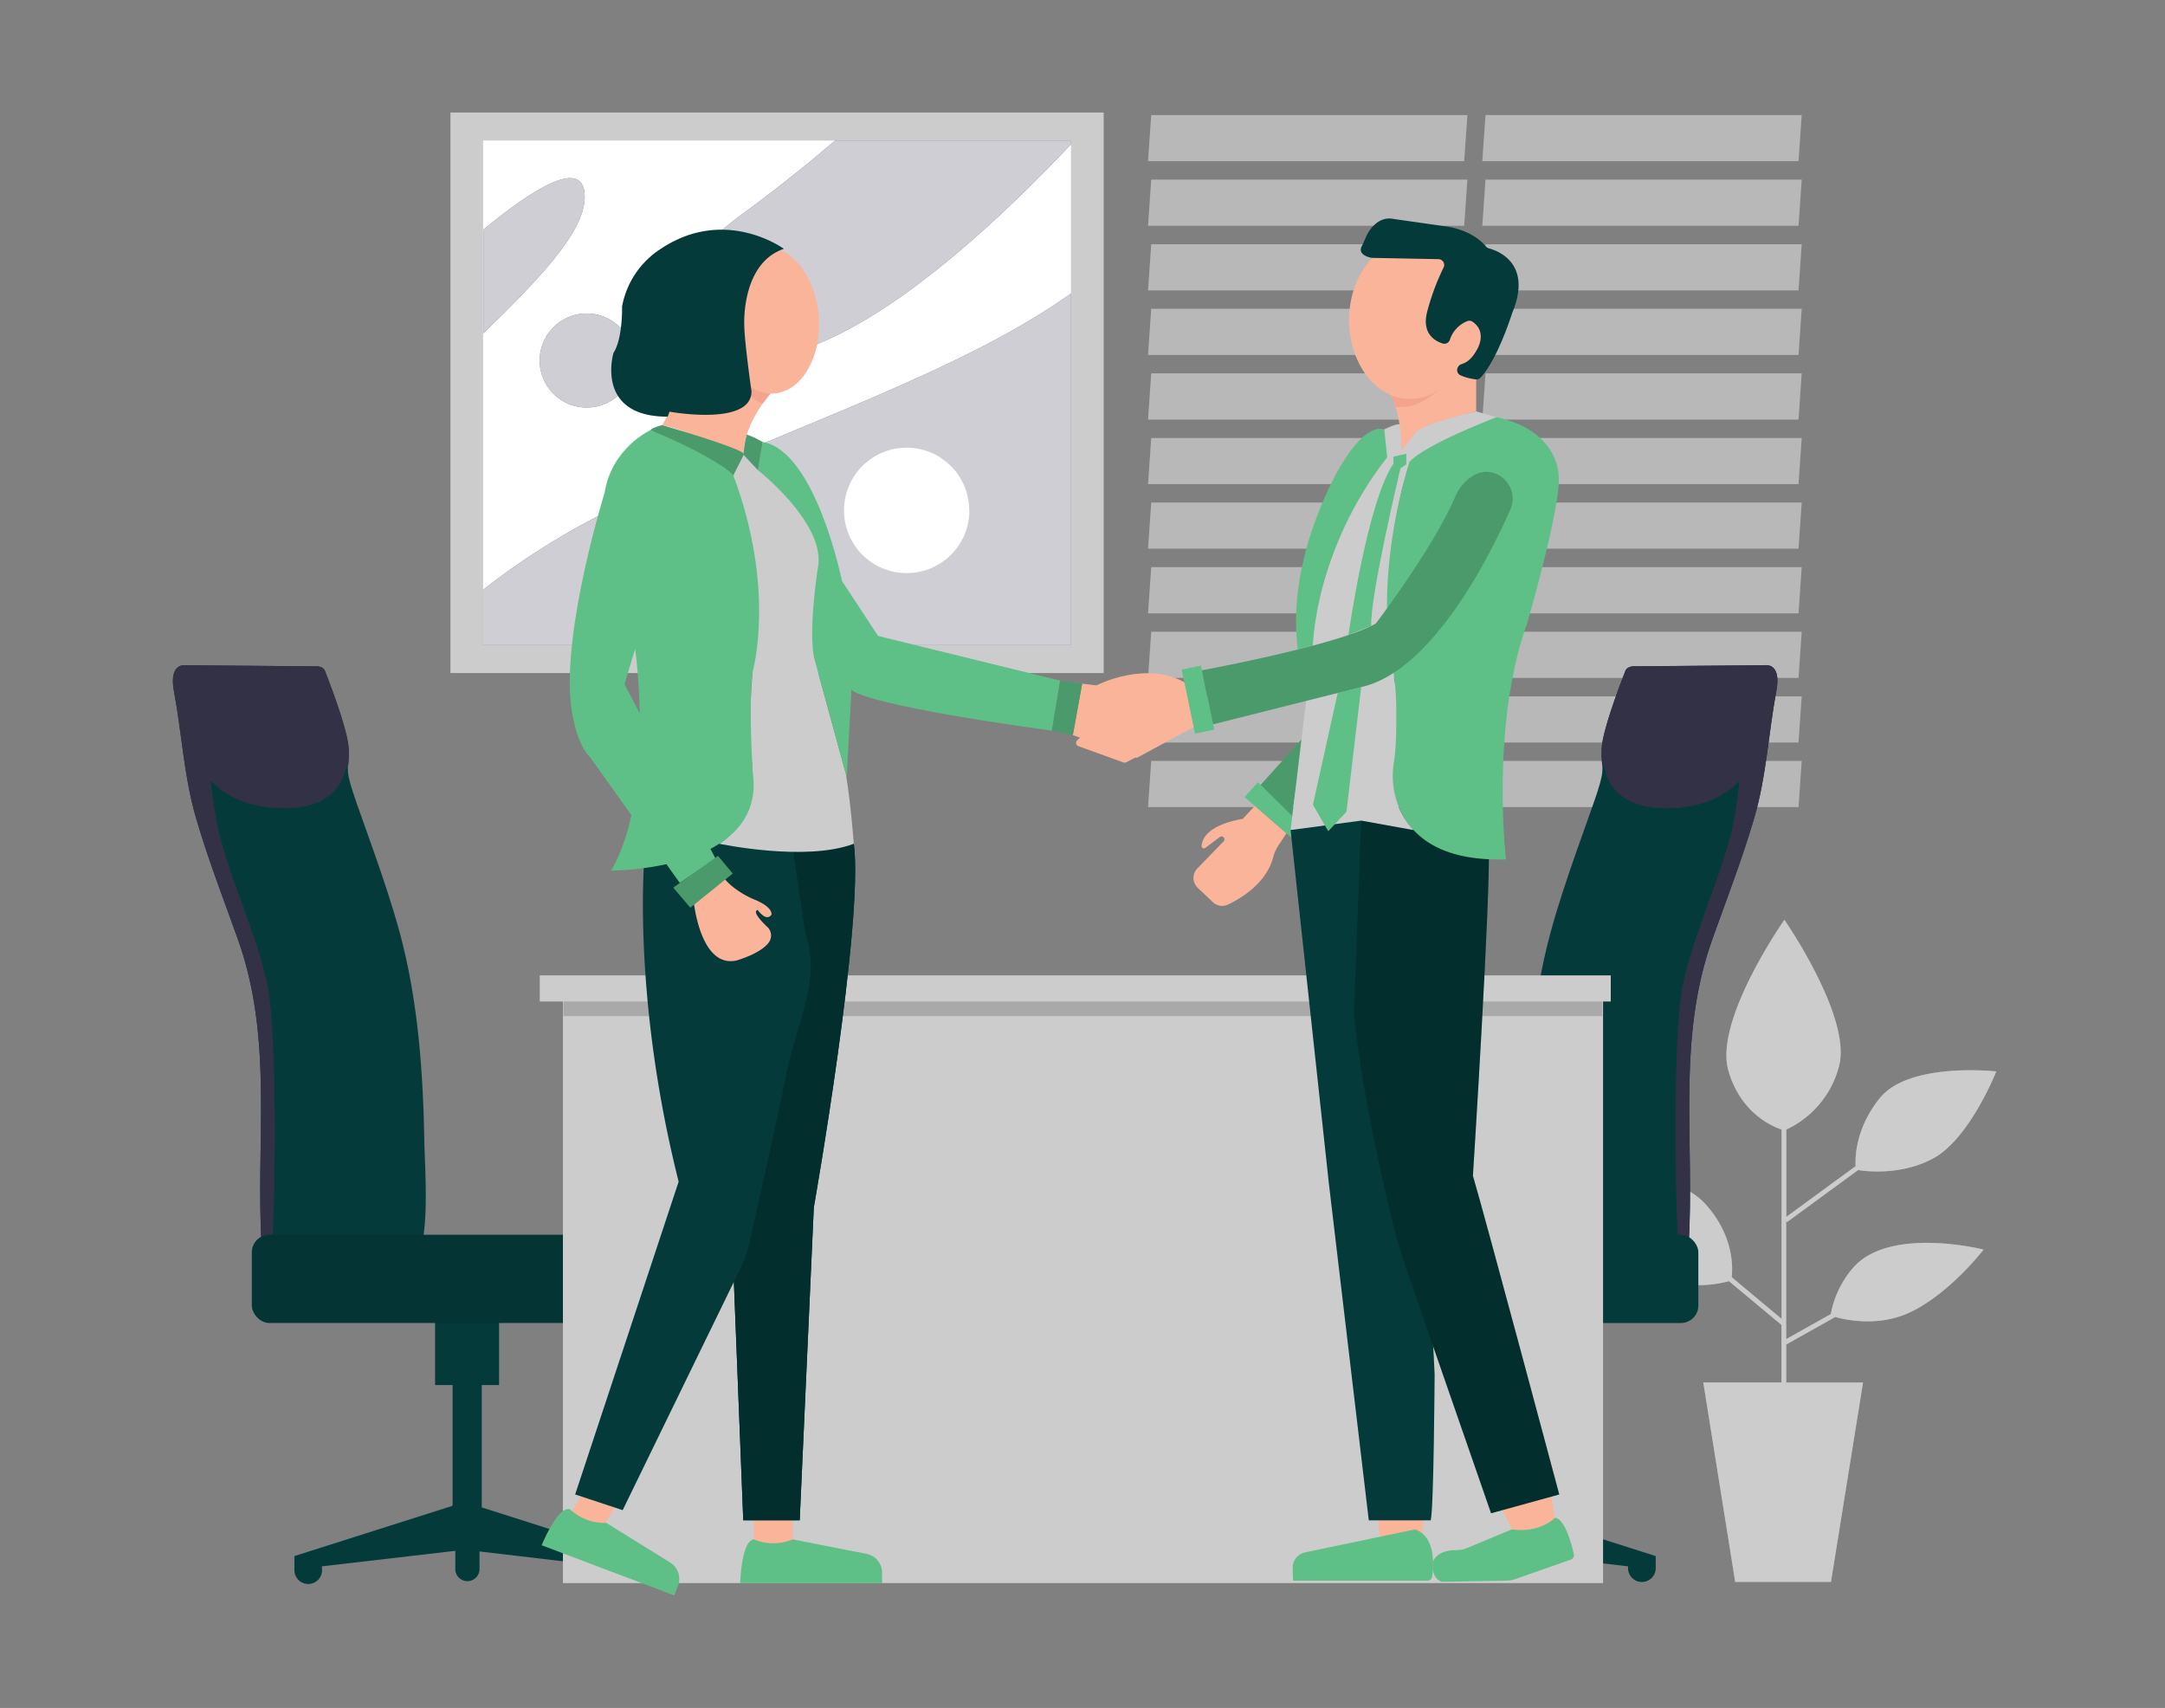 <svg id="f193d792-99d8-4cc1-bcf1-61b189321e6f" data-name="Layer 1" xmlns="http://www.w3.org/2000/svg" xmlns:xlink="http://www.w3.org/1999/xlink" width="865.76" height="682.89" viewBox="0 0 865.76 682.89"><rect x="0" y="0" width="865.76" height="682.89" fill="#808080" stroke="none"/><defs><clipPath id="fbc9499d-290c-43b4-881d-1987ee1d9d82"><rect id="fb0f3658-f209-457a-8e6e-d489322f65ca" data-name="SVGID" x="193.19" y="56.2" width="235.08" height="201.7" fill="none"/></clipPath></defs><g id="adb032a5-19ec-4fab-a790-f60d90409239" data-name="freepik--Window--inject-40"><polygon points="585.51 64.44 459.09 64.44 460.37 46.01 586.79 46.01 585.51 64.44" fill="#ccc"/><polygon points="585.51 90.26 459.09 90.26 460.37 71.83 586.79 71.83 585.51 90.26" fill="#ccc"/><polygon points="585.51 116.1 459.09 116.1 460.37 97.65 586.79 97.65 585.51 116.1" fill="#ccc"/><polygon points="585.51 141.92 459.09 141.92 460.37 123.47 586.79 123.47 585.51 141.92" fill="#ccc"/><polygon points="585.51 167.74 459.09 167.74 460.37 149.29 586.79 149.29 585.51 167.74" fill="#ccc"/><polygon points="585.51 193.56 459.09 193.56 460.37 175.13 586.79 175.13 585.51 193.56" fill="#ccc"/><polygon points="585.51 219.38 459.09 219.38 460.37 200.95 586.79 200.95 585.51 219.38" fill="#ccc"/><polygon points="585.51 245.22 459.09 245.22 460.37 226.77 586.79 226.77 585.51 245.22" fill="#ccc"/><polygon points="585.51 271.05 459.09 271.05 460.37 252.59 586.79 252.59 585.51 271.05" fill="#ccc"/><polygon points="585.51 296.87 459.09 296.87 460.37 278.42 586.79 278.42 585.51 296.87" fill="#ccc"/><polygon points="585.51 322.69 459.09 322.69 460.37 304.24 586.79 304.24 585.51 322.69" fill="#ccc"/><polygon points="719.21 64.44 592.76 64.44 594.04 46.01 720.48 46.01 719.21 64.44" fill="#ccc"/><polygon points="719.21 90.26 592.76 90.26 594.04 71.83 720.48 71.83 719.21 90.26" fill="#ccc"/><polygon points="719.21 116.1 592.76 116.1 594.04 97.65 720.48 97.65 719.21 116.1" fill="#ccc"/><polygon points="719.21 141.92 592.76 141.92 594.04 123.47 720.48 123.47 719.21 141.92" fill="#ccc"/><polygon points="719.21 167.74 592.76 167.74 594.04 149.29 720.48 149.29 719.21 167.74" fill="#ccc"/><polygon points="719.21 193.56 592.76 193.56 594.04 175.13 720.48 175.13 719.21 193.56" fill="#ccc"/><polygon points="719.21 219.38 592.76 219.38 594.04 200.95 720.48 200.95 719.21 219.38" fill="#ccc"/><polygon points="719.21 245.22 592.76 245.22 594.04 226.77 720.48 226.77 719.21 245.22" fill="#ccc"/><polygon points="719.21 271.05 592.76 271.05 594.04 252.59 720.48 252.59 719.21 271.05" fill="#ccc"/><polygon points="719.21 296.87 592.76 296.87 594.04 278.42 720.48 278.42 719.21 296.87" fill="#ccc"/><polygon points="719.21 322.69 592.76 322.69 594.04 304.24 720.48 304.24 719.21 322.69" fill="#ccc"/></g><g id="adf850b7-869e-45bb-9f69-189905bc0726" data-name="freepik--Window--inject-40" opacity="0.1"><polygon points="585.51 64.44 459.09 64.44 460.37 46.01 586.79 46.01 585.51 64.44"/><polygon points="585.51 90.26 459.09 90.26 460.37 71.83 586.79 71.83 585.51 90.26"/><polygon points="585.51 116.1 459.09 116.1 460.37 97.65 586.79 97.65 585.51 116.1"/><polygon points="585.51 141.92 459.09 141.92 460.37 123.47 586.79 123.47 585.51 141.92"/><polygon points="585.51 167.74 459.09 167.74 460.37 149.29 586.79 149.29 585.51 167.74"/><polygon points="585.51 193.56 459.09 193.56 460.37 175.13 586.79 175.13 585.51 193.56"/><polygon points="585.51 219.38 459.09 219.38 460.37 200.95 586.79 200.95 585.51 219.38"/><polygon points="585.51 245.22 459.09 245.22 460.37 226.77 586.79 226.77 585.51 245.22"/><polygon points="585.51 271.05 459.09 271.05 460.37 252.59 586.79 252.59 585.51 271.05"/><polygon points="585.51 296.87 459.09 296.87 460.37 278.42 586.79 278.42 585.51 296.87"/><polygon points="585.51 322.69 459.09 322.69 460.37 304.24 586.79 304.24 585.51 322.69"/><polygon points="719.21 64.44 592.76 64.44 594.04 46.01 720.48 46.01 719.21 64.44"/><polygon points="719.21 90.26 592.76 90.26 594.04 71.83 720.48 71.83 719.21 90.26"/><polygon points="719.21 116.1 592.76 116.1 594.04 97.65 720.48 97.65 719.21 116.1"/><polygon points="719.21 141.92 592.76 141.92 594.04 123.47 720.48 123.47 719.21 141.92"/><polygon points="719.21 167.74 592.76 167.74 594.04 149.29 720.48 149.29 719.21 167.74"/><polygon points="719.21 193.56 592.76 193.56 594.04 175.13 720.48 175.13 719.21 193.56"/><polygon points="719.21 219.38 592.76 219.38 594.04 200.95 720.48 200.95 719.21 219.38"/><polygon points="719.21 245.22 592.76 245.22 594.04 226.77 720.48 226.77 719.21 245.22"/><polygon points="719.21 271.05 592.76 271.05 594.04 252.59 720.48 252.59 719.21 271.05"/><polygon points="719.21 296.87 592.76 296.87 594.04 278.42 720.48 278.42 719.21 296.87"/><polygon points="719.21 322.69 592.76 322.69 594.04 304.24 720.48 304.24 719.21 322.69"/></g><rect x="180.13" y="44.99" width="261.22" height="224.11" fill="#ccc"/><rect x="193.19" y="56.2" width="235.08" height="201.7" fill="#fff"/><g clip-path="url(#fbc9499d-290c-43b4-881d-1987ee1d9d82)"><path d="M428.28,117.34c-42.28,30.08-102.83,50-173.08,81.39a289.38,289.38,0,0,0-62,37.08v22.11H428.28Z" fill="#3f3d56"/><path d="M428.28,56.2H333.94c-10.5,9-22.92,19-37.59,29.76-53.69,39.37-30.42,78.77,34,50.1,33.07-14.69,69.88-48.7,97.91-78.34Z" fill="#3f3d56"/><path d="M233.81,78.81c0-16.43-20.47-3.5-40.53,13v41.5C212.8,114.19,233.81,93.52,233.81,78.81Z" fill="#3f3d56"/><path d="M253.41,144.15a18.8,18.8,0,1,1-18.8-18.81,18.8,18.8,0,0,1,18.8,18.81Z" fill="#3f3d56"/><path d="M428.28,117.34c-42.28,30.08-102.83,50-173.08,81.39a289.38,289.38,0,0,0-62,37.08v22.11H428.28Z" fill="#fff" opacity="0.75" style="isolation:isolate"/><path d="M428.28,56.2H333.94c-10.5,9-22.92,19-37.59,29.76-53.69,39.37-30.42,78.77,34,50.1,33.07-14.69,69.88-48.7,97.91-78.34Z" fill="#fff" opacity="0.75" style="isolation:isolate"/><g opacity="0.75"><path d="M233.81,78.81c0-16.43-20.47-3.5-40.53,13v41.5C212.8,114.19,233.81,93.52,233.81,78.81Z" fill="#fff"/></g><path d="M253.41,144.15a18.8,18.8,0,1,1-18.8-18.81,18.8,18.8,0,0,1,18.8,18.81Z" fill="#fff" opacity="0.75" style="isolation:isolate"/></g><path d="M387.65,204.1A25.07,25.07,0,1,1,362.58,179h0a25.06,25.06,0,0,1,25,25.06Z" fill="#fff"/><g id="f9479a75-3a8b-49c5-9a82-9034bdd8a32f" data-name="freepik--Plants--inject-40"><path d="M741,506.93a39.36,39.36,0,0,0-8.89,18.49l-17.84,10V488.15l.35.47,28.41-20.79c3.59.56,17.38,2.13,30-4.64,14.6-7.86,25.26-34.79,25.26-34.79s-34.8-3.93-46.58,10.67c-9.56,11.83-9.89,23.3-9.66,27.2l-27.73,20.29V451.63a38.63,38.63,0,0,0,21.13-25.5c5-19.64-21.89-58.35-21.89-58.35s-28,39.84-22.46,60.05c4.77,17.1,17.51,22.53,21.34,23.79v75.71l-19.95-16.68c.45-4,.82-16.48-10.3-29-13.48-15.16-49.38-14-49.38-14s15.14,30.3,28,40.4c11.27,8.76,26.84,5.25,30.58,4.19l21,17.5v23H681.13l12.76,79.76h38.29L745,552.8H714.29V537.57l19.6-11c4.76,1.33,18.09,4.06,30.69-2.24,15.76-7.86,28.62-24.71,28.62-24.71S755.62,490.09,741,506.93Z" fill="#ccc"/><path d="M741,506.93a39.36,39.36,0,0,0-8.89,18.49l-17.84,10V488.15l.35.47,28.41-20.79c3.59.56,17.38,2.13,30-4.64,14.6-7.86,25.26-34.79,25.26-34.79s-34.8-3.93-46.58,10.67c-9.56,11.83-9.89,23.3-9.66,27.2l-27.73,20.29V451.63a38.63,38.63,0,0,0,21.13-25.5c5-19.64-21.89-58.35-21.89-58.35s-28,39.84-22.46,60.05c4.77,17.1,17.51,22.53,21.34,23.79v75.71l-19.95-16.68c.45-4,.82-16.48-10.3-29-13.48-15.16-49.38-14-49.38-14s15.14,30.3,28,40.4c11.27,8.76,26.84,5.25,30.58,4.19l21,17.5v23H681.13l12.76,79.76h38.29L745,552.8H714.29V537.57l19.6-11c4.76,1.33,18.09,4.06,30.69-2.24,15.76-7.86,28.62-24.71,28.62-24.71S755.62,490.09,741,506.93Z" fill="#ccc" opacity="0.5" style="isolation:isolate"/></g><path d="M705.64,266l-51.52.44s-3.5-.44-4.25,2.11c0,0-9,22.59-9.37,30.67s1.75,6.81-1.75,17.51-13.2,35.76-18.73,56.21c-7.44,27.47-9.38,56.63-9.86,85,0,4.55-2.8,43.77,4.29,43.77,5.88,0,60.1,7.19,60.75-3.26,2.6-41.66-4.92-82.36,9.54-122.87,5.62-15.76,12.06-32.35,16.84-48.81s5.6-33.58,8.75-50.42C712.45,264.69,705.64,266,705.64,266Z" fill="#043a3a"/><path d="M710.7,271.08c-.51-5.95-5.06-5.11-5.06-5.11l-51.52.44s-3.5-.44-4.25,2.11c0,0-9,22.59-9.37,30.67a36.13,36.13,0,0,0,.18,6.41l1.08,1.75s1.75,14.9,22.15,15.76,31.94-8.53,36.2-17.51,6-23.42,9.36-32C709.84,272.78,710.25,271.92,710.7,271.08Z" fill="#3f3d56"/><path d="M710.7,271.08c-.51-5.95-5.06-5.11-5.06-5.11l-51.52.44s-3.5-.44-4.25,2.11c0,0-9,22.59-9.37,30.67a36.13,36.13,0,0,0,.18,6.41l1.08,1.75s1.75,14.9,22.15,15.76,31.94-8.53,36.2-17.51,6-23.42,9.36-32C709.84,272.78,710.25,271.92,710.7,271.08Z" opacity="0.2"/><path d="M698.74,287.71c-3.5,12.45-1.38,15.9-4.83,37.32s-15.9,45.52-20.74,67.73S670.42,493,671.1,496.43a30.35,30.35,0,0,1,.3,5.55c2.33-.87,3.73-2.06,3.83-3.69,2.61-41.67-4.92-82.37,9.54-122.88,5.62-15.75,12.06-32.35,16.84-48.8s5.6-33.58,8.76-50.42c1.31-7-.76-9.29-2.56-10h0A92.83,92.83,0,0,0,698.74,287.71Z" fill="#3f3d56"/><path d="M698.74,287.71c-3.5,12.45-1.38,15.9-4.83,37.32s-15.9,45.52-20.74,67.73S670.42,493,671.1,496.43a30.35,30.35,0,0,1,.3,5.55c2.33-.87,3.73-2.06,3.83-3.69,2.61-41.67-4.92-82.37,9.54-122.88,5.62-15.75,12.06-32.35,16.84-48.8s5.6-33.58,8.76-50.42c1.31-7-.76-9.29-2.56-10h0A92.83,92.83,0,0,0,698.74,287.71Z" opacity="0.2"/><path d="M599.22,602.17l-.35-.28V553.78h6.92V523.37H580.23v30.41h6.9v48.93L526,622.21V627A5.53,5.53,0,0,0,537,627v-.68l51.16-6v7.33a4.83,4.83,0,0,0,9.66,0v-7.58l53.22,6.2V627a5.53,5.53,0,0,0,11.06,0v-4.83Z" fill="#043a3a"/><rect x="513.25" y="493.72" width="165.9" height="35.27" rx="7" fill="#043a3a"/><path d="M74.22,266l51.52.44s3.5-.44,4.27,2.11c0,0,9,22.59,9.37,30.67s-1.75,6.81,1.75,17.51,13.2,35.76,18.73,56.21c7.46,27.47,9.39,56.63,9.86,85,0,4.55,2.8,43.77-4.29,43.77-5.87,0-60.08,7.19-60.75-3.26-2.59-41.66,4.92-82.36-9.54-122.87-5.62-15.76-12.06-32.35-16.82-48.81s-5.6-33.58-8.75-50.42C67.5,264.69,74.22,266,74.22,266Z" fill="#043a3a"/><path d="M139.45,299.19c-.42-8.08-9.37-30.67-9.37-30.67-.77-2.55-4.27-2.11-4.27-2.11L74.29,266a4.41,4.41,0,0,0-2.2.27l0,0c-1.78.69-3.85,3-2.55,10,3.15,16.84,4,34,8.75,50.42s11.2,33.05,16.82,48.8c14.46,40.51,7,81.21,9.54,122.88.11,1.63,1.52,2.82,3.84,3.69a31.25,31.25,0,0,1,.29-5.55c.76-3.46,2.77-81.45-2.06-103.67S89.4,346.46,86,325c-.84-5.25-1.35-9.41-1.69-12.9,6,6.44,16.38,11.62,31.77,11,20.39-.86,22.14-15.76,22.14-15.76l1.09-1.75A39.22,39.22,0,0,0,139.45,299.19Z" fill="#3f3d56"/><path d="M139.45,299.19c-.42-8.08-9.37-30.67-9.37-30.67-.77-2.55-4.27-2.11-4.27-2.11L74.29,266a4.41,4.41,0,0,0-2.2.27l0,0c-1.78.69-3.85,3-2.55,10,3.15,16.84,4,34,8.75,50.42s11.2,33.05,16.82,48.8c14.46,40.51,7,81.21,9.54,122.88.11,1.63,1.52,2.82,3.84,3.69a31.25,31.25,0,0,1,.29-5.55c.76-3.46,2.77-81.45-2.06-103.67S89.4,346.46,86,325c-.84-5.25-1.35-9.41-1.69-12.9,6,6.44,16.38,11.62,31.77,11,20.39-.86,22.14-15.76,22.14-15.76l1.09-1.75A39.22,39.22,0,0,0,139.45,299.19Z" opacity="0.2"/><path d="M180.64,602.17l.35-.28V553.78h-7V523.37h25.58v30.41h-6.92v48.93l61.17,19.5V627a5.54,5.54,0,0,1-11.07,0v-.68l-51-6v7.33a4.85,4.85,0,0,1-9.68,0v-7.58l-53.34,6.2V627a5.53,5.53,0,1,1-11,.62,3.21,3.21,0,0,1,0-.62v-4.83Z" fill="#043a3a"/><rect x="100.71" y="493.7" width="165.9" height="35.27" rx="7" fill="#043a3a"/><rect x="100.71" y="493.7" width="165.9" height="35.27" rx="7" opacity="0.1"/><rect x="225.11" y="393.91" width="415.94" height="239.06" fill="#ccc"/><rect x="225.32" y="399.65" width="415.41" height="6.62" fill="#231f20" opacity="0.2"/><rect x="215.85" y="389.99" width="428.28" height="10.45" fill="#ccc"/><path d="M550.84,605.85l1.13,9.53s11.59,2.25,16.83-1.12l.75-12.53Z" fill="#f9b499"/><path d="M599.85,601.73l5,10.29s13.46.18,17-5.15l-2.06-11.5Z" fill="#f9b499"/><path d="M520.72,295.35l-16.62,18.5,12.41,12.88S520.09,303.81,520.72,295.35Z" fill="#5ec087"/><path d="M520.72,295.35l-16.62,18.5,12.41,12.88S520.09,303.81,520.72,295.35Z" opacity="0.2"/><polygon points="497.68 318.7 518.21 336.41 521.5 330.93 503.01 312.75 497.68 318.7" fill="#5ec087"/><path d="M516.09,331.87s20.51,7.05,49.16,0a30.34,30.34,0,0,1-8.2-23.77s4.66-21.08.78-34.76c0,0-8.34-42.74,5.82-88.64a33.16,33.16,0,0,1,5.41-4.17l29.4-13.7-8.15-2.35s-18.46,3.68-24.38,7.89l-5.4,7.78s-.17-8.58-.48-10.16-7.74,2.31-7.74,2.31l1.41,10.81s-12.61,16.47-18.3,32.46c0,0-9.89,21-10.47,42.54Z" fill="#ccc"/><path d="M547.36,607.87,531.38,473,516.09,331.87l28.25-3.76s26.06,139.64,29.35,221.46c0,0-.31,53.6-1.56,58.3Z" fill="#043a3a"/><path d="M541.41,405.06c2.62,27.54,10.27,62.08,14.66,80.47q2.86,12,6.91,23.62l33.28,95.9,27.27-7.52S594,487,589,470.11c0,0,7.26-113.64,6.32-132.76l-51-9.24Z" fill="#043a3a"/><path d="M541.41,405.06c2.62,27.54,10.27,62.08,14.66,80.47q2.86,12,6.91,23.62l33.28,95.9,27.27-7.52S594,487,589,470.11c0,0,7.26-113.64,6.32-132.76l-51-9.24Z" opacity="0.2"/><path d="M432.74,273.35l5.73.68s20-10.45,36.15-.68l3,17.2-23,12.47L429,293.92Z" fill="#f9b499"/><path d="M439.53,288.14s7.84-15.67,21.94-11.6l13.15-3.19,3,17.2-27.23,14.23a1.46,1.46,0,0,1-1.14.08l-18-6.51a1.42,1.42,0,0,1-.46-2.39Z" fill="#f9b499"/><polygon points="232.98 596.61 227.72 606.41 240.33 612.37 249.09 596.61 232.98 596.61" fill="#f9b499"/><path d="M301.62,604.49c-.35,1.92,0,14.88,0,14.88H317V604.49Z" fill="#f9b499"/><path d="M292.89,497.85l4.33,110h22.57l5.64-125.07s20.09-114.1,16-145.45c0,0-17.33,5.91-53.82,0Z" fill="#043a3a"/><path d="M292.89,497.85l4.33,110h22.57l5.64-125.07s20.09-114.1,16-145.45c0,0-17.33,5.91-53.82,0Z" fill="#043a3a"/><path d="M292.89,497.85l4.33,110h22.57l5.64-125.07s20.09-114.1,16-145.45c0,0-17.33,5.91-53.82,0Z" opacity="0.2"/><path d="M314.67,428.39c-5.13,25-12.61,58.14-15.24,69.67a37.38,37.38,0,0,1-2.82,8L249,603.8l-19-6.27,41.38-125.07c-18.81-74.76-13.64-130.25-13.64-130.25l2.91-12,56,6.21,5.4,37C328.67,390.87,318.41,410.08,314.67,428.39Z" fill="#043a3a"/><path d="M287.6,337.35s34.63,7.35,53.82,0c0,0-1.1-15.31-3.14-27.79l-12.85-47s-.64-21.42,1.33-33.4c0,0,8-14.4-23.66-41.13l-5.72-6.11-4.16,8.23s16.22,40.43,7.76,78.28c0,0-2,20.45-.16,37.61C300.82,306,301.85,328.56,287.6,337.35Z" fill="#ccc"/><path d="M309.2,155.92s-12.14,13.26-11.82,26c0,0-25.39-10.82-32.6-11.91l3-5.33,23.18-21.46S296,156.13,309.2,155.92Z" fill="#f9b499"/><path d="M260.07,172s-15.51,7.06-18.33,25.16c0,0-16.93,54.31-13.4,84.63,0,0,1.41,15,7.76,21.16L271.83,353l14.34-9.64-36.44-69.82L254,259.46s8.23,58.3-9.64,88.63c0,0,62.3.24,56.66-39.26,0,0-1.88-29.15,0-40.44,0,0,9.34-32.77-7.76-78.28C293.22,190.11,278.65,176.47,260.07,172Z" fill="#5ec087"/><path d="M303.1,188s25.78,20.22,24.21,37.46c0,0-4.07,24.29-1.88,37.07l13.17,48.19,1.88-35.11s.23,5.49,80.17,16.54l3.29-20-72.8-17.87-14.42-21.94s-10.5-52-31.74-55.64Z" fill="#5ec087"/><path d="M277.24,359.14s2.35,28,17.16,24.92c0,0,10.31-2.82,13.3-7.65a4.68,4.68,0,0,0-.87-5.81c-2.15-2-6.19-6.23-3.82-6.76,0,0,3.39,4.94,5.5,1.88,0,0,.81-2.83-6.42-5.88a38,38,0,0,1-5.51-2.79c-2.94-1.84-6.77-4.71-8.06-7.78Z" fill="#f9b499"/><path d="M296,633s.39-16.81,5.44-17.51a20.2,20.2,0,0,0,15.57,0l29.51,5.78a7.69,7.69,0,0,1,6.21,7.55V633Z" fill="#5ec087"/><path d="M216.6,617.85s6.3-15.59,11.28-14.45a20.21,20.21,0,0,0,14.56,5.5L268,624.74a7.69,7.69,0,0,1,3.14,9.25l-1.48,3.91Z" fill="#5ec087"/><path d="M598.46,166.83s-28.24,10.66-34.81,17.87c0,0-13.76,41.05-7.22,78.47a119.25,119.25,0,0,1,1.91,19.13c.1,7.38,0,16.46-.82,21.63a34.72,34.72,0,0,0-.29,10c1.45,11.36,9.16,30.79,45,29.67,0,0-6.27-53.6,8.46-94.35,0,0,14.11-48.58,12.54-59.56C623.22,189.71,623.22,172.16,598.46,166.83Z" fill="#5ec087"/><rect x="475.13" y="266.67" width="7.84" height="26.15" transform="translate(-46.99 103.58) rotate(-11.77)" fill="#5ec087"/><path d="M525,258.11s.69-38.08,29.72-75.29l-1.14-11s-6.48-4.08-17.45,14.42c0,0-22.08,36.15-17.15,73.4Z" fill="#5ec087"/><polygon points="534.94 277.01 525.03 321.76 531.14 332.34 538.43 324.58 544.34 274.64 534.94 277.01" fill="#5ec087"/><path d="M539.23,253.86s7.5-53.17,18-68.46v-2.82l5.14-1.17v4.23l-2.35,1.65s-12.29,51.57-11.67,62.93Z" fill="#5ec087"/><path d="M517.06,632h53.76a1.9,1.9,0,0,0,1.89-1.63c.62-4.32,1.46-16-6.84-18.86l-44,9.18a6.23,6.23,0,0,0-4.94,6.26Z" fill="#5ec087"/><path d="M602.45,632l-25.7.45s-4.64-.71-3.67-8c0,0,1-4.67,9.37-4.67a10.85,10.85,0,0,0,4.14-.79l18-7.52s9.91,2,17.29-4.6c0,0,4-.6,7.48,14.51a1.88,1.88,0,0,1-1.21,2.2L606,631.36A11.09,11.09,0,0,1,602.45,632Z" fill="#5ec087"/><path d="M501.76,322.23l-4.81,5.2s-15.78,2.07-16.43,10.77A.9.9,0,0,0,482,339l5.78-4.33a1.16,1.16,0,0,1,1.7.34h0a1.16,1.16,0,0,1-.17,1.39l-10.53,10.86a5.42,5.42,0,0,0,.16,7.69L485,360.7a5.4,5.4,0,0,0,6,1c5.36-2.54,15.32-8.52,18.11-18.85a15.51,15.51,0,0,1,2-4.64l3.33-5Z" fill="#f9b499"/><path d="M293.22,190.11l4.16-8.23c2.9-1.65-32.6-11.91-32.6-11.91s-3.53.86-4.71,2C260.07,172,285.47,182.11,293.22,190.11Z" fill="#5ec087"/><path d="M293.22,190.11l4.16-8.23c2.9-1.65-32.6-11.91-32.6-11.91s-3.53.86-4.71,2C260.07,172,285.47,182.11,293.22,190.11Z" opacity="0.2"/><path d="M303.1,188l-5.72-6.11a31.72,31.72,0,0,1,1.28-8.13,34.32,34.32,0,0,1,6.32,3Z" fill="#5ec087"/><path d="M303.1,188l-5.72-6.11a31.72,31.72,0,0,1,1.28-8.13,34.32,34.32,0,0,1,6.32,3Z" opacity="0.2"/><polygon points="276.06 362.9 292.99 349.27 287.11 342.21 269.24 354.91 276.06 362.9" fill="#5ec087"/><polygon points="276.06 362.9 292.99 349.27 287.11 342.21 269.24 354.91 276.06 362.9" opacity="0.2"/><polygon points="420.64 292.14 429.03 293.92 432.74 273.35 423.94 272.15 420.64 292.14" fill="#5ec087"/><polygon points="420.64 292.14 429.03 293.92 432.74 273.35 423.94 272.15 420.64 292.14" opacity="0.2"/><path d="M480.59,268s54.23-9.9,69.59-18.68c0,0,22.86-30,31.75-50.72a17.79,17.79,0,0,1,6.84-8.21l.77-.45c8.72-4.73,18.45,4.62,14.45,13.7-8,18.19-29.83,62-57.26,70.45l-61.64,15.52Z" fill="#5ec087"/><path d="M480.59,268s54.23-9.9,69.59-18.68c0,0,22.86-30,31.75-50.72a17.79,17.79,0,0,1,6.84-8.21l.77-.45c8.72-4.73,18.45,4.62,14.45,13.7-8,18.19-29.83,62-57.26,70.45l-61.64,15.52Z" opacity="0.2"/><path d="M590.31,145.53v18.95s-23.2,5.34-24.61,9l-5.17,6.71s.12-18.72-7-25.89l20-9.08Z" fill="#f9b499"/><path d="M305,161.36l4.22-5.44s-7.89,1.08-14.18-7.2C295,148.72,296.94,158.58,305,161.36Z" fill="#f4a48e"/><ellipse cx="307.06" cy="126.74" rx="19.95" ry="29.26" transform="matrix(1, -0.07, 0.07, 1, -8.46, 22.83)" fill="#f9b499"/><path d="M297.63,130.12s-1.37-24.78,15.83-30.63c0,0-23.4-17.21-49.21,0a34.85,34.85,0,0,0-15.49,23.06s.34,12.73-3.45,18.58c0,0-7.57,25.47,21.69,25.47l.75-2s32.76,6,32.76-8.15C300.51,156.49,297.66,136.44,297.63,130.12Z" fill="#043a3a"/><path d="M558.07,162.67l-1.93-4.74s12.59,4.32,19.59-2.66C575.73,155.27,568.48,163.77,558.07,162.67Z" fill="#f4a48e"/><ellipse cx="563.65" cy="127.99" rx="24.17" ry="31.49" fill="#f9b499"/><ellipse cx="585.77" cy="136.53" rx="9.66" ry="6.07" transform="translate(206.11 603.03) rotate(-63.98)" fill="#f9b499"/><path d="M549,103.11a2,2,0,0,1-.34,0c-1.06-.17-6.35-1.25-3.81-5.21l1.66-3.76s3.67-8.15,10.88-6.58l19.69,2.81h.1c.75.07,11.16,1.15,17,8.15a2.4,2.4,0,0,0,1.21.79c3.42.9,17.58,5.9,9.35,25.77l-.06.15c-.39,1.25-6,18.67-12.58,25.71a2.35,2.35,0,0,1-2,.73,20,20,0,0,1-6.25-1.71,2.3,2.3,0,0,1-.83-3.17l.08-.13a2.24,2.24,0,0,1,1.47-1.09c1.25-.27,3.67-1.39,6.13-5.91,0,0,4.21-6.79-1.81-11a2.29,2.29,0,0,0-2.22-.23,12,12,0,0,0-6.85,7.32,2.34,2.34,0,0,1-3,1.57c-3.27-1.08-8.29-4.15-6.12-12.64a94.24,94.24,0,0,1,6.57-17.7,2.32,2.32,0,0,0-2-3.36Z" fill="#043a3a"/></svg>